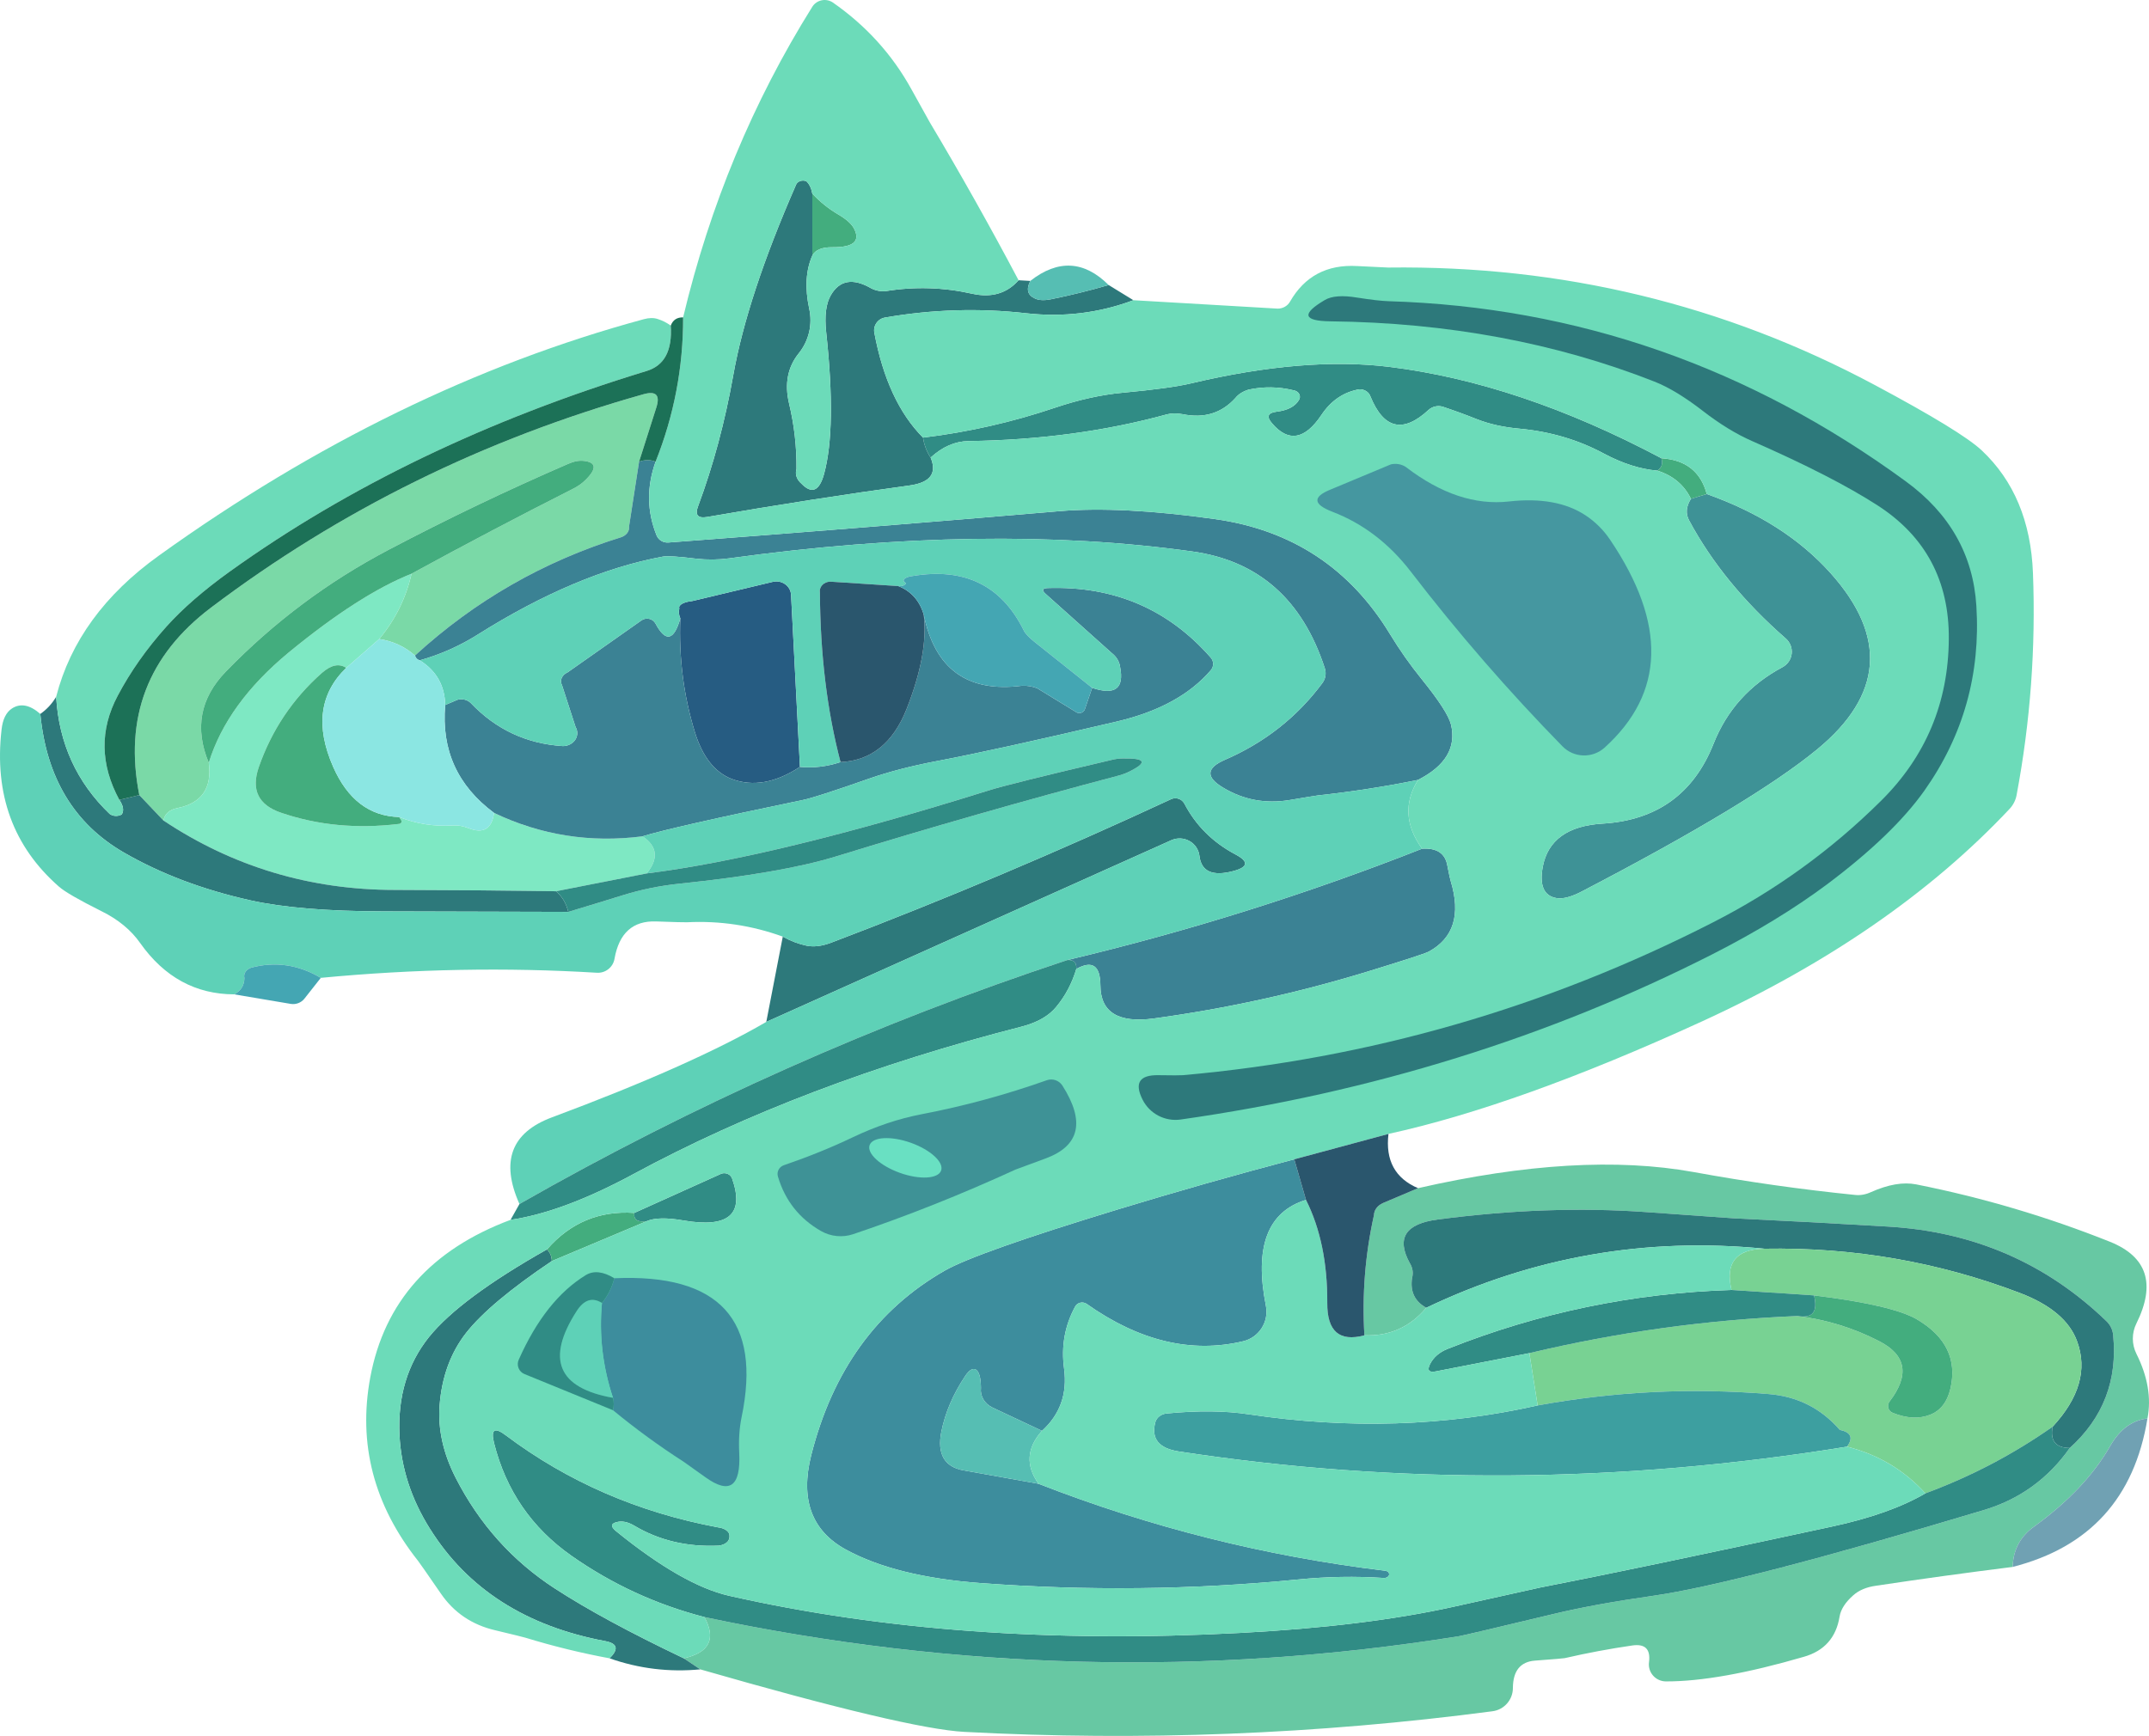 <?xml version="1.0" encoding="UTF-8" standalone="no"?><!-- Generator: Gravit.io --><svg xmlns="http://www.w3.org/2000/svg" xmlns:xlink="http://www.w3.org/1999/xlink" style="isolation:isolate" viewBox="809.76 402.408 130.246 105.234" width="130.246pt" height="105.234pt"><defs><clipPath id="_clipPath_ohXDwEbIEyCgPjs7qBWCgEmBgpUM9he7"><rect x="809.76" y="402.408" width="130.246" height="105.234"/></clipPath></defs><g clip-path="url(#_clipPath_ohXDwEbIEyCgPjs7qBWCgEmBgpUM9he7)"><g><path d=" M 848.493 430.397 L 847.883 434.337 C 847.918 434.61 847.725 434.867 847.403 434.977 Q 840.333 437.177 834.913 442.147 Q 833.973 441.327 832.743 441.147 Q 834.203 439.397 834.703 437.187 Q 839.533 434.547 844.453 432.057 Q 844.953 431.807 845.253 431.497 Q 846.283 430.477 845.143 430.347 Q 844.713 430.297 844.173 430.537 Q 838.653 432.927 833.333 435.727 Q 827.793 438.637 823.443 443.127 Q 821.113 445.537 822.413 448.647 Q 822.723 450.957 820.503 451.397 Q 819.793 451.537 819.663 452.147 L 818.203 450.607 Q 816.813 443.577 822.543 439.247 Q 834.263 430.387 848.763 426.307 Q 849.893 425.987 849.543 427.097 L 848.493 430.397 Z " fill="rgb(122,217,167)"/><path d=" M 834.703 437.187 Q 834.203 439.397 832.743 441.147 L 830.743 442.897 Q 830.103 442.467 829.263 443.207 Q 826.613 445.557 825.443 448.917 Q 824.733 450.977 826.793 451.677 Q 830.123 452.817 833.923 452.357 C 833.988 452.356 834.047 452.326 834.078 452.279 C 834.11 452.231 834.107 452.173 834.073 452.127 L 833.953 451.937 Q 835.523 452.557 837.203 452.447 Q 837.663 452.417 838.143 452.607 Q 839.503 453.147 839.703 451.687 Q 843.963 453.717 848.703 453.107 Q 850.053 454.017 848.953 455.357 L 843.453 456.437 Q 838.573 456.367 833.703 456.357 Q 825.993 456.357 819.663 452.147 Q 819.793 451.537 820.503 451.397 Q 822.723 450.957 822.413 448.647 Q 823.523 445.047 827.263 441.957 Q 831.533 438.447 834.703 437.187 Z " fill="rgb(126,232,195)"/><path d=" M 858.243 448.897 Q 856.023 450.357 854.103 449.627 Q 852.563 449.027 851.873 446.787 Q 850.853 443.467 850.993 439.897 Q 850.853 439.567 850.933 439.297 C 850.853 439.093 851.187 438.898 851.703 438.847 L 856.613 437.677 C 856.867 437.621 857.134 437.673 857.344 437.822 C 857.554 437.97 857.685 438.199 857.703 438.447 L 858.243 448.897 Z " fill="rgb(38,92,130)"/><path d=" M 849.493 430.397 Q 848.673 432.707 849.563 434.887 C 849.682 435.152 849.962 435.317 850.263 435.297 Q 862.113 434.407 873.953 433.397 Q 877.713 433.077 883.403 433.877 Q 890.363 434.857 894.003 440.847 Q 894.873 442.277 895.923 443.577 Q 897.503 445.527 897.703 446.337 Q 898.193 448.417 895.703 449.687 Q 892.693 450.297 889.633 450.627 Q 889.523 450.637 887.923 450.907 Q 885.733 451.267 883.893 450.157 Q 882.293 449.207 884.003 448.467 Q 887.623 446.897 889.913 443.807 C 890.101 443.551 890.153 443.219 890.053 442.917 Q 888.023 436.667 882.013 435.837 Q 869.553 434.107 853.943 436.257 Q 852.973 436.387 851.963 436.277 Q 850.323 436.077 849.953 436.147 Q 844.683 437.117 838.683 440.897 Q 837.053 441.917 835.203 442.437 Q 834.973 442.377 834.913 442.147 Q 840.333 437.177 847.403 434.977 C 847.725 434.867 847.918 434.61 847.883 434.337 L 848.493 430.397 Q 849.023 430.207 849.493 430.397 Z " fill="rgb(59,130,148)"/><path d=" M 848.703 453.107 Q 843.963 453.717 839.703 451.687 Q 836.383 449.227 836.743 445.147 L 837.493 444.827 C 837.781 444.75 838.095 444.829 838.293 445.027 Q 840.573 447.427 843.873 447.637 C 844.181 447.637 844.466 447.492 844.624 447.254 C 844.782 447.017 844.789 446.722 844.643 446.477 L 843.823 443.947 C 843.666 443.659 843.812 443.324 844.163 443.167 L 848.653 440.007 C 848.79 439.916 848.96 439.887 849.121 439.927 C 849.281 439.967 849.417 440.073 849.493 440.217 Q 850.413 441.927 850.993 439.897 Q 850.853 443.467 851.873 446.787 Q 852.563 449.027 854.103 449.627 Q 856.023 450.357 858.243 448.897 Q 859.463 449.017 860.703 448.607 Q 863.483 448.477 864.703 445.397 Q 866.043 442.007 865.743 439.647 Q 866.743 444.617 871.703 443.977 C 872.031 443.965 872.356 444.021 872.633 444.137 L 875.033 445.607 C 875.126 445.645 875.233 445.643 875.325 445.603 C 875.417 445.563 875.486 445.487 875.513 445.397 L 875.953 444.107 Q 878.043 444.807 877.643 442.817 C 877.6 442.506 877.424 442.217 877.143 441.997 L 873.143 438.417 Q 872.763 438.077 873.253 438.057 Q 879.263 437.857 883.133 442.267 C 883.334 442.484 883.338 442.815 883.143 443.037 Q 881.243 445.257 877.453 446.147 Q 870.083 447.877 866.533 448.547 Q 864.223 448.987 862.473 449.597 Q 859.193 450.747 858.453 450.897 Q 850.463 452.557 848.703 453.107 Z " fill="rgb(59,130,148)"/><path d=" M 895.953 453.857 Q 897.273 453.777 897.473 454.847 Q 897.643 455.717 897.683 455.817 Q 898.613 458.867 896.353 460.097 Q 896.033 460.267 892.673 461.297 Q 886.303 463.247 879.703 464.147 Q 876.463 464.587 876.453 462.147 Q 876.443 460.337 874.993 461.147 Q 875.033 460.567 874.453 460.607 Q 885.443 457.997 895.953 453.857 Z " fill="rgb(59,130,148)"/><path d=" M 913.203 432.357 Q 917.893 434.017 920.703 437.147 Q 925.873 442.917 919.893 447.837 Q 915.983 451.057 905.633 456.447 Q 904.663 456.957 904.073 456.847 Q 902.953 456.637 903.263 454.957 Q 903.723 452.527 906.893 452.337 Q 911.813 452.037 913.613 447.497 Q 914.823 444.437 917.803 442.847 C 918.108 442.681 918.312 442.377 918.35 442.032 C 918.388 441.687 918.254 441.345 917.993 441.117 Q 914.193 437.797 912.133 433.957 Q 911.803 433.347 912.243 432.647 L 913.203 432.357 Z " fill="rgb(62,146,150)"/><path d=" M 939.913 488.397 Q 938.513 488.557 937.643 490.087 Q 936.143 492.707 933.023 494.967 Q 931.783 495.867 931.743 497.397 Q 927.593 497.917 923.463 498.537 Q 922.603 498.657 922.093 499.107 Q 921.363 499.747 921.253 500.407 Q 920.943 502.317 919.083 502.847 Q 913.933 504.347 910.723 504.337 C 910.424 504.335 910.141 504.205 909.946 503.981 C 909.75 503.757 909.662 503.46 909.703 503.167 Q 909.853 501.997 908.703 502.157 Q 906.633 502.457 904.593 502.927 Q 904.533 502.947 902.793 503.077 Q 901.463 503.177 901.453 504.737 C 901.453 505.452 900.922 506.057 900.213 506.147 Q 884.263 508.247 868.203 507.397 Q 864.703 507.207 852.203 503.607 L 851.203 502.937 Q 853.533 502.417 852.453 500.437 Q 875.253 505.267 898.183 501.597 Q 898.543 501.537 904.013 500.227 Q 906.443 499.647 909.953 499.147 Q 915.183 498.397 929.973 493.957 Q 933.233 492.987 935.203 490.187 Q 938.243 487.447 937.833 483.337 C 937.803 483.014 937.654 482.711 937.413 482.487 Q 931.953 477.227 924.213 476.767 Q 919.543 476.487 914.883 476.267 Q 914.813 476.267 909.543 475.887 Q 903.553 475.457 896.893 476.337 Q 893.963 476.717 895.203 478.977 C 895.377 479.253 895.427 479.572 895.343 479.877 Q 895.153 481.107 896.203 481.687 Q 894.723 483.447 892.453 483.357 Q 892.233 479.667 893.033 476.067 C 893.039 475.762 893.248 475.484 893.583 475.337 L 895.703 474.437 Q 905.473 472.207 912.393 473.457 Q 917.263 474.347 922.193 474.847 Q 922.673 474.897 923.153 474.677 Q 924.723 473.977 925.893 474.207 Q 931.933 475.407 937.643 477.687 Q 941.023 479.047 939.243 482.637 C 938.954 483.217 938.954 483.898 939.243 484.477 Q 940.273 486.537 939.913 488.397 Z " fill="rgb(103,200,163)"/><path d=" M 858.993 414.147 L 858.993 417.897 Q 858.403 419.237 858.803 421.117 C 859.018 422.073 858.783 423.074 858.163 423.837 Q 857.163 425.087 857.583 426.867 Q 858.053 428.817 858.033 430.837 C 857.935 431.154 858.047 431.485 858.333 431.727 Q 859.273 432.697 859.703 431.147 Q 860.463 428.377 859.833 422.547 Q 859.673 421.067 860.113 420.307 Q 860.903 418.937 862.543 419.877 C 862.811 420.023 863.128 420.086 863.443 420.057 Q 866.063 419.627 868.693 420.217 Q 870.433 420.597 871.493 419.397 L 872.203 419.437 Q 871.813 420.207 872.493 420.507 Q 872.843 420.667 873.423 420.557 Q 875.203 420.197 876.953 419.687 L 878.453 420.607 Q 875.323 421.777 871.953 421.397 Q 867.683 420.917 863.403 421.657 C 863.19 421.693 863.002 421.812 862.88 421.987 C 862.757 422.162 862.711 422.379 862.753 422.587 Q 863.533 426.757 865.703 428.937 Q 865.803 429.597 866.163 430.147 Q 866.763 431.577 864.893 431.837 Q 859.033 432.637 852.623 433.747 Q 851.763 433.897 852.073 433.087 Q 853.453 429.377 854.203 425.147 Q 855.053 420.357 858.003 413.617 C 858.04 413.513 858.133 413.428 858.255 413.385 C 858.377 413.342 858.516 413.347 858.633 413.397 Q 858.903 413.657 858.993 414.147 Z " fill="rgb(45,121,123)"/><path d=" M 813.163 444.647 Q 813.413 448.877 816.403 451.747 C 816.601 451.901 816.926 451.914 817.143 451.777 Q 817.353 451.427 816.993 450.897 L 818.203 450.607 L 819.663 452.147 Q 825.993 456.357 833.703 456.357 Q 838.573 456.367 843.453 456.437 Q 844.013 456.897 844.203 457.687 Q 838.613 457.667 833.033 457.657 Q 827.883 457.647 824.933 456.987 Q 820.623 456.027 817.263 454.087 Q 812.753 451.477 812.203 445.687 Q 812.793 445.277 813.163 444.647 Z " fill="rgb(45,121,123)"/><path d=" M 856.203 464.357 L 857.203 459.187 Q 857.893 459.577 858.643 459.737 Q 859.293 459.867 860.103 459.567 Q 870.473 455.627 880.733 450.857 C 881.032 450.717 881.388 450.836 881.543 451.127 Q 882.583 453.117 884.643 454.207 Q 885.853 454.847 884.533 455.207 Q 882.613 455.727 882.453 454.277 C 882.405 453.904 882.181 453.575 881.848 453.39 C 881.515 453.204 881.113 453.185 880.763 453.337 L 856.203 464.357 Z " fill="rgb(45,121,123)"/><path d=" M 935.203 490.187 Q 933.923 490.177 934.163 488.897 Q 936.583 486.287 935.653 483.737 Q 934.983 481.857 932.173 480.787 Q 924.763 477.967 916.703 478.107 Q 905.913 477.047 896.203 481.687 Q 895.153 481.107 895.343 479.877 C 895.427 479.572 895.377 479.253 895.203 478.977 Q 893.963 476.717 896.893 476.337 Q 903.553 475.457 909.543 475.887 Q 914.813 476.267 914.883 476.267 Q 919.543 476.487 924.213 476.767 Q 931.953 477.227 937.413 482.487 C 937.654 482.711 937.803 483.014 937.833 483.337 Q 938.243 487.447 935.203 490.187 Z " fill="rgb(45,121,123)"/><path d=" M 842.913 478.147 Q 843.203 478.447 843.203 478.857 Q 839.453 481.377 838.013 483.207 Q 836.603 485.007 836.403 487.607 Q 836.243 489.767 837.373 491.987 Q 839.523 496.197 843.393 498.707 Q 846.313 500.607 851.203 502.937 L 852.203 503.607 Q 849.373 503.877 846.703 502.937 Q 847.553 502.107 846.453 501.897 Q 839.233 500.547 835.813 495.077 Q 834.123 492.387 833.973 489.417 Q 833.803 485.907 835.763 483.457 Q 837.653 481.117 842.913 478.147 Z " fill="rgb(45,121,123)"/><path d=" M 916.703 478.107 Q 924.763 477.967 932.173 480.787 Q 934.983 481.857 935.653 483.737 Q 936.583 486.287 934.163 488.897 Q 930.573 491.417 926.453 492.937 Q 924.523 490.817 921.703 490.107 Q 922.293 489.307 921.263 489.087 Q 919.563 487.127 916.953 486.917 Q 909.913 486.337 902.953 487.607 L 902.453 484.437 Q 910.473 482.527 918.703 482.187 Q 921.313 482.507 923.643 483.707 Q 926.123 484.967 924.283 487.367 C 924.198 487.479 924.17 487.624 924.207 487.759 C 924.244 487.895 924.343 488.005 924.473 488.057 Q 925.753 488.567 926.753 488.167 Q 927.693 487.787 927.973 486.577 Q 928.573 483.947 925.953 482.397 Q 924.483 481.527 919.703 480.937 L 914.703 480.607 Q 914.113 478.147 916.703 478.107 Z " fill="rgb(120,210,147)"/><path d=" M 888.203 472.687 L 888.913 475.147 Q 885.423 476.217 886.483 481.567 C 886.676 482.539 886.066 483.489 885.103 483.717 Q 880.403 484.837 875.613 481.447 C 875.507 481.378 875.374 481.352 875.248 481.377 C 875.121 481.401 875.01 481.474 874.943 481.577 Q 873.973 483.327 874.253 485.387 Q 874.553 487.657 872.913 489.147 L 869.913 487.737 C 869.429 487.505 869.153 487.035 869.213 486.547 Q 869.203 485.637 868.923 485.447 Q 868.643 485.257 868.263 485.817 Q 867.163 487.457 866.813 489.197 Q 866.413 491.237 868.173 491.547 L 872.703 492.357 Q 882.853 496.317 893.703 497.627 Q 893.943 497.657 893.953 497.847 C 893.949 497.909 893.914 497.968 893.853 498.009 C 893.793 498.05 893.714 498.071 893.633 498.067 Q 891.053 497.897 888.453 498.157 Q 878.843 499.097 869.203 498.377 Q 864.043 497.997 861.013 496.337 Q 857.923 494.637 858.923 490.637 Q 860.863 482.947 867.033 479.427 Q 868.973 478.327 877.503 475.727 Q 882.823 474.107 888.203 472.687 Z " fill="rgb(61,141,157)"/><path d=" M 858.993 414.147 Q 859.693 414.897 860.563 415.407 Q 861.283 415.827 861.513 416.247 Q 862.133 417.417 860.203 417.397 Q 859.263 417.387 858.993 417.897 L 858.993 414.147 Z " fill="rgb(67,173,126)"/><path d=" M 834.703 437.187 Q 831.533 438.447 827.263 441.957 Q 823.523 445.047 822.413 448.647 Q 821.113 445.537 823.443 443.127 Q 827.793 438.637 833.333 435.727 Q 838.653 432.927 844.173 430.537 Q 844.713 430.297 845.143 430.347 Q 846.283 430.477 845.253 431.497 Q 844.953 431.807 844.453 432.057 Q 839.533 434.547 834.703 437.187 Z " fill="rgb(67,173,126)"/><path d=" M 910.453 430.187 Q 912.663 430.327 913.203 432.357 L 912.243 432.647 Q 911.633 431.387 910.203 430.937 Q 910.603 430.687 910.453 430.187 Z " fill="rgb(67,173,126)"/><path d=" M 830.743 442.897 Q 828.333 445.217 829.953 448.897 Q 831.263 451.867 833.953 451.937 L 834.073 452.127 C 834.107 452.173 834.11 452.231 834.078 452.279 C 834.047 452.326 833.988 452.356 833.923 452.357 Q 830.123 452.817 826.793 451.677 Q 824.733 450.977 825.443 448.917 Q 826.613 445.557 829.263 443.207 Q 830.103 442.467 830.743 442.897 Z " fill="rgb(67,173,126)"/><path d=" M 848.203 475.937 Q 848.133 476.557 848.953 476.437 L 843.203 478.857 Q 843.203 478.447 842.913 478.147 Q 845.033 475.717 848.203 475.937 Z " fill="rgb(67,173,126)"/><path d=" M 919.703 480.937 Q 924.483 481.527 925.953 482.397 Q 928.573 483.947 927.973 486.577 Q 927.693 487.787 926.753 488.167 Q 925.753 488.567 924.473 488.057 C 924.343 488.005 924.244 487.895 924.207 487.759 C 924.17 487.624 924.198 487.479 924.283 487.367 Q 926.123 484.967 923.643 483.707 Q 921.313 482.507 918.703 482.187 Q 920.073 482.427 919.703 480.937 Z " fill="rgb(67,173,126)"/><path d=" M 895.703 449.687 Q 894.423 451.757 895.953 453.857 Q 885.443 457.997 874.453 460.607 Q 857.113 466.337 841.243 475.397 Q 839.513 471.527 843.203 470.147 Q 851.703 466.977 856.203 464.357 L 880.763 453.337 C 881.113 453.185 881.515 453.204 881.848 453.39 C 882.181 453.575 882.405 453.904 882.453 454.277 Q 882.613 455.727 884.533 455.207 Q 885.853 454.847 884.643 454.207 Q 882.583 453.117 881.543 451.127 C 881.388 450.836 881.032 450.717 880.733 450.857 Q 870.473 455.627 860.103 459.567 Q 859.293 459.867 858.643 459.737 Q 857.893 459.577 857.203 459.187 Q 854.383 458.167 851.393 458.317 Q 851.203 458.327 849.533 458.267 Q 847.413 458.187 847.003 460.537 C 846.912 461.049 846.451 461.411 845.933 461.377 Q 837.693 460.877 829.203 461.687 Q 827.173 460.487 824.993 461.067 C 824.682 461.165 824.505 461.431 824.573 461.697 Q 824.563 462.367 823.953 462.687 Q 820.453 462.677 818.263 459.587 Q 817.433 458.397 815.913 457.647 Q 813.853 456.617 813.333 456.157 Q 809.183 452.517 809.853 446.647 Q 809.953 445.707 810.483 445.357 Q 811.253 444.857 812.203 445.687 Q 812.753 451.477 817.263 454.087 Q 820.623 456.027 824.933 456.987 Q 827.883 457.647 833.033 457.657 Q 838.613 457.667 844.203 457.687 Q 845.873 457.187 847.543 456.667 Q 849.153 456.167 850.943 455.977 Q 857.113 455.337 860.393 454.337 Q 868.933 451.707 877.583 449.417 Q 877.913 449.327 878.173 449.197 Q 879.913 448.347 877.803 448.387 Q 877.473 448.387 877.123 448.477 Q 870.893 449.937 869.643 450.337 Q 856.713 454.387 848.953 455.357 Q 850.053 454.017 848.703 453.107 Q 850.463 452.557 858.453 450.897 Q 859.193 450.747 862.473 449.597 Q 864.223 448.987 866.533 448.547 Q 870.083 447.877 877.453 446.147 Q 881.243 445.257 883.143 443.037 C 883.338 442.815 883.334 442.484 883.133 442.267 Q 879.263 437.857 873.253 438.057 Q 872.763 438.077 873.143 438.417 L 877.143 441.997 C 877.424 442.217 877.6 442.506 877.643 442.817 Q 878.043 444.807 875.953 444.107 L 872.453 441.317 Q 871.943 440.907 871.813 440.637 Q 869.793 436.537 865.073 437.327 C 864.838 437.354 864.649 437.422 864.568 437.508 C 864.488 437.594 864.527 437.688 864.673 437.757 Q 864.573 437.967 864.203 437.937 L 860.063 437.667 C 859.879 437.676 859.708 437.754 859.591 437.879 C 859.475 438.005 859.425 438.168 859.453 438.327 Q 859.483 443.957 860.703 448.607 Q 859.463 449.017 858.243 448.897 L 857.703 438.447 C 857.685 438.199 857.554 437.97 857.344 437.822 C 857.134 437.673 856.867 437.621 856.613 437.677 L 851.703 438.847 C 851.187 438.898 850.853 439.093 850.933 439.297 Q 850.853 439.567 850.993 439.897 Q 850.413 441.927 849.493 440.217 C 849.417 440.073 849.281 439.967 849.121 439.927 C 848.96 439.887 848.79 439.916 848.653 440.007 L 844.163 443.167 C 843.812 443.324 843.666 443.659 843.823 443.947 L 844.643 446.477 C 844.789 446.722 844.782 447.017 844.624 447.254 C 844.466 447.492 844.181 447.637 843.873 447.637 Q 840.573 447.427 838.293 445.027 C 838.095 444.829 837.781 444.75 837.493 444.827 L 836.743 445.147 Q 836.703 443.377 835.203 442.437 Q 837.053 441.917 838.683 440.897 Q 844.683 437.117 849.953 436.147 Q 850.323 436.077 851.963 436.277 Q 852.973 436.387 853.943 436.257 Q 869.553 434.107 882.013 435.837 Q 888.023 436.667 890.053 442.917 C 890.153 443.219 890.101 443.551 889.913 443.807 Q 887.623 446.897 884.003 448.467 Q 882.293 449.207 883.893 450.157 Q 885.733 451.267 887.923 450.907 Q 889.523 450.637 889.633 450.627 Q 892.693 450.297 895.703 449.687 Z " fill="rgb(94,209,183)"/><path d=" M 876.953 419.687 Q 875.203 420.197 873.423 420.557 Q 872.843 420.667 872.493 420.507 Q 871.813 420.207 872.203 419.437 Q 874.723 417.467 876.953 419.687 Z " fill="rgb(86,190,179)"/><path d=" M 872.913 489.147 Q 871.523 490.707 872.703 492.357 L 868.173 491.547 Q 866.413 491.237 866.813 489.197 Q 867.163 487.457 868.263 485.817 Q 868.643 485.257 868.923 485.447 Q 869.203 485.637 869.213 486.547 C 869.153 487.035 869.429 487.505 869.913 487.737 L 872.913 489.147 Z " fill="rgb(86,190,179)"/><path d=" M 921.703 490.107 Q 901.153 493.447 881.203 490.397 Q 879.383 490.117 879.783 488.617 C 879.864 488.338 880.13 488.132 880.453 488.097 Q 883.283 487.817 885.453 488.147 Q 894.543 489.507 902.953 487.607 Q 909.913 486.337 916.953 486.917 Q 919.563 487.127 921.263 489.087 Q 922.293 489.307 921.703 490.107 Z " fill="rgb(61,159,160)"/><path d=" M 910.453 430.187 Q 910.603 430.687 910.203 430.937 Q 908.653 430.807 906.953 429.897 Q 904.643 428.657 901.873 428.397 Q 900.403 428.267 899.263 427.817 Q 898.233 427.407 897.183 427.057 C 896.885 426.978 896.564 427.055 896.343 427.257 Q 894.023 429.407 892.813 426.427 C 892.723 426.17 892.448 425.997 892.143 426.007 Q 890.723 426.257 889.853 427.557 Q 888.343 429.817 886.853 428.067 Q 886.333 427.467 887.123 427.367 Q 888.123 427.247 888.473 426.677 C 888.556 426.563 888.567 426.42 888.503 426.297 C 888.438 426.174 888.306 426.088 888.153 426.067 Q 886.803 425.737 885.433 426.027 C 885.088 426.136 884.81 426.312 884.643 426.527 Q 883.393 427.917 881.443 427.517 Q 880.903 427.417 880.483 427.527 Q 874.913 429.057 868.453 429.147 Q 867.233 429.167 866.163 430.147 Q 865.803 429.597 865.703 428.937 Q 869.823 428.437 873.723 427.117 Q 875.863 426.397 877.793 426.217 Q 880.693 425.947 881.953 425.647 Q 888.823 424.017 893.953 424.647 Q 901.843 425.617 910.453 430.187 Z " fill="rgb(48,140,133)"/><path d=" M 844.203 457.687 Q 844.013 456.897 843.453 456.437 L 848.953 455.357 Q 856.713 454.387 869.643 450.337 Q 870.893 449.937 877.123 448.477 Q 877.473 448.387 877.803 448.387 Q 879.913 448.347 878.173 449.197 Q 877.913 449.327 877.583 449.417 Q 868.933 451.707 860.393 454.337 Q 857.113 455.337 850.943 455.977 Q 849.153 456.167 847.543 456.667 Q 845.873 457.187 844.203 457.687 Z " fill="rgb(48,140,133)"/><path d=" M 874.453 460.607 Q 875.033 460.567 874.993 461.147 Q 874.603 462.447 873.783 463.437 Q 873.103 464.277 871.663 464.647 Q 858.363 468.057 848.143 473.587 Q 843.893 475.887 840.703 476.357 L 841.243 475.397 Q 857.113 466.337 874.453 460.607 Z " fill="rgb(48,140,133)"/><path d=" M 848.953 476.437 Q 848.133 476.557 848.203 475.937 L 853.483 473.557 C 853.611 473.513 853.753 473.52 853.876 473.577 C 853.998 473.633 854.091 473.735 854.133 473.857 Q 855.273 477.097 851.203 476.397 Q 849.663 476.127 848.953 476.437 Z " fill="rgb(48,140,133)"/><path d=" M 914.703 480.607 L 919.703 480.937 Q 920.073 482.427 918.703 482.187 Q 910.473 482.527 902.453 484.437 L 896.763 485.547 Q 896.163 485.657 896.423 485.117 Q 896.743 484.477 897.503 484.177 Q 905.773 480.887 914.703 480.607 Z " fill="rgb(48,140,133)"/><path d=" M 934.163 488.897 Q 933.923 490.177 935.203 490.187 Q 933.233 492.987 929.973 493.957 Q 915.183 498.397 909.953 499.147 Q 906.443 499.647 904.013 500.227 Q 898.543 501.537 898.183 501.597 Q 875.253 505.267 852.453 500.437 Q 848.083 499.307 844.403 496.727 Q 840.783 494.187 839.703 489.887 Q 839.393 488.647 840.413 489.417 Q 846.043 493.647 853.273 494.997 C 853.695 495.043 853.995 495.27 853.973 495.527 Q 853.983 495.697 853.873 495.847 C 853.756 495.987 853.55 496.083 853.313 496.107 Q 850.453 496.237 848.203 494.897 Q 847.623 494.557 847.153 494.677 Q 846.593 494.807 847.083 495.217 Q 851.133 498.507 853.953 499.147 Q 867.913 502.307 884.953 501.397 Q 892.503 500.997 897.833 499.817 Q 902.983 498.667 903.103 498.647 Q 908.873 497.527 920.763 494.957 Q 924.303 494.197 926.453 492.937 Q 930.573 491.417 934.163 488.897 Z " fill="rgb(48,140,133)"/><path d=" M 871.493 419.397 Q 870.433 420.597 868.693 420.217 Q 866.063 419.627 863.443 420.057 C 863.128 420.086 862.811 420.023 862.543 419.877 Q 860.903 418.937 860.113 420.307 Q 859.673 421.067 859.833 422.547 Q 860.463 428.377 859.703 431.147 Q 859.273 432.697 858.333 431.727 C 858.047 431.485 857.935 431.154 858.033 430.837 Q 858.053 428.817 857.583 426.867 Q 857.163 425.087 858.163 423.837 C 858.783 423.074 859.018 422.073 858.803 421.117 Q 858.403 419.237 858.993 417.897 Q 859.263 417.387 860.203 417.397 Q 862.133 417.417 861.513 416.247 Q 861.283 415.827 860.563 415.407 Q 859.693 414.897 858.993 414.147 Q 858.903 413.657 858.633 413.397 C 858.516 413.347 858.377 413.342 858.255 413.385 C 858.133 413.428 858.04 413.513 858.003 413.617 Q 855.053 420.357 854.203 425.147 Q 853.453 429.377 852.073 433.087 Q 851.763 433.897 852.623 433.747 Q 859.033 432.637 864.893 431.837 Q 866.763 431.577 866.163 430.147 Q 867.233 429.167 868.453 429.147 Q 874.913 429.057 880.483 427.527 Q 880.903 427.417 881.443 427.517 Q 883.393 427.917 884.643 426.527 C 884.81 426.312 885.088 426.136 885.433 426.027 Q 886.803 425.737 888.153 426.067 C 888.306 426.088 888.438 426.174 888.503 426.297 C 888.567 426.42 888.556 426.563 888.473 426.677 Q 888.123 427.247 887.123 427.367 Q 886.333 427.467 886.853 428.067 Q 888.343 429.817 889.853 427.557 Q 890.723 426.257 892.143 426.007 C 892.448 425.997 892.723 426.17 892.813 426.427 Q 894.023 429.407 896.343 427.257 C 896.564 427.055 896.885 426.978 897.183 427.057 Q 898.233 427.407 899.263 427.817 Q 900.403 428.267 901.873 428.397 Q 904.643 428.657 906.953 429.897 Q 908.653 430.807 910.203 430.937 Q 911.633 431.387 912.243 432.647 Q 911.803 433.347 912.133 433.957 Q 914.193 437.797 917.993 441.117 C 918.254 441.345 918.388 441.687 918.35 442.032 C 918.312 442.377 918.108 442.681 917.803 442.847 Q 914.823 444.437 913.613 447.497 Q 911.813 452.037 906.893 452.337 Q 903.723 452.527 903.263 454.957 Q 902.953 456.637 904.073 456.847 Q 904.663 456.957 905.633 456.447 Q 915.983 451.057 919.893 447.837 Q 925.873 442.917 920.703 437.147 Q 917.893 434.017 913.203 432.357 Q 912.663 430.327 910.453 430.187 Q 901.843 425.617 893.953 424.647 Q 888.823 424.017 881.953 425.647 Q 880.693 425.947 877.793 426.217 Q 875.863 426.397 873.723 427.117 Q 869.823 428.437 865.703 428.937 Q 863.533 426.757 862.753 422.587 C 862.711 422.379 862.757 422.162 862.88 421.987 C 863.002 421.812 863.19 421.693 863.403 421.657 Q 867.683 420.917 871.953 421.397 Q 875.323 421.777 878.453 420.607 L 887.193 421.117 C 887.506 421.12 887.795 420.958 887.943 420.697 Q 889.273 418.377 892.023 418.537 Q 893.773 418.627 893.893 418.627 Q 909.703 418.427 923.403 425.757 Q 928.623 428.547 929.863 429.707 Q 932.793 432.457 932.973 437.147 Q 933.233 443.937 931.983 450.597 C 931.926 450.916 931.776 451.211 931.553 451.447 Q 924.393 459.067 912.893 464.337 Q 901.773 469.427 893.913 471.147 L 888.203 472.687 Q 882.823 474.107 877.503 475.727 Q 868.973 478.327 867.033 479.427 Q 860.863 482.947 858.923 490.637 Q 857.923 494.637 861.013 496.337 Q 864.043 497.997 869.203 498.377 Q 878.843 499.097 888.453 498.157 Q 891.053 497.897 893.633 498.067 C 893.714 498.071 893.793 498.05 893.853 498.009 C 893.914 497.968 893.949 497.909 893.953 497.847 Q 893.943 497.657 893.703 497.627 Q 882.853 496.317 872.703 492.357 Q 871.523 490.707 872.913 489.147 Q 874.553 487.657 874.253 485.387 Q 873.973 483.327 874.943 481.577 C 875.01 481.474 875.121 481.401 875.248 481.377 C 875.374 481.352 875.507 481.378 875.613 481.447 Q 880.403 484.837 885.103 483.717 C 886.066 483.489 886.676 482.539 886.483 481.567 Q 885.423 476.217 888.913 475.147 Q 890.223 477.757 890.203 481.397 Q 890.183 483.967 892.453 483.357 Q 894.723 483.447 896.203 481.687 Q 905.913 477.047 916.703 478.107 Q 914.113 478.147 914.703 480.607 Q 905.773 480.887 897.503 484.177 Q 896.743 484.477 896.423 485.117 Q 896.163 485.657 896.763 485.547 L 902.453 484.437 L 902.953 487.607 Q 894.543 489.507 885.453 488.147 Q 883.283 487.817 880.453 488.097 C 880.13 488.132 879.864 488.338 879.783 488.617 Q 879.383 490.117 881.203 490.397 Q 901.153 493.447 921.703 490.107 Q 924.523 490.817 926.453 492.937 Q 924.303 494.197 920.763 494.957 Q 908.873 497.527 903.103 498.647 Q 902.983 498.667 897.833 499.817 Q 892.503 500.997 884.953 501.397 Q 867.913 502.307 853.953 499.147 Q 851.133 498.507 847.083 495.217 Q 846.593 494.807 847.153 494.677 Q 847.623 494.557 848.203 494.897 Q 850.453 496.237 853.313 496.107 C 853.55 496.083 853.756 495.987 853.873 495.847 Q 853.983 495.697 853.973 495.527 C 853.995 495.27 853.695 495.043 853.273 494.997 Q 846.043 493.647 840.413 489.417 Q 839.393 488.647 839.703 489.887 Q 840.783 494.187 844.403 496.727 Q 848.083 499.307 852.453 500.437 Q 853.533 502.417 851.203 502.937 Q 846.313 500.607 843.393 498.707 Q 839.523 496.197 837.373 491.987 Q 836.243 489.767 836.403 487.607 Q 836.603 485.007 838.013 483.207 Q 839.453 481.377 843.203 478.857 L 848.953 476.437 Q 849.663 476.127 851.203 476.397 Q 855.273 477.097 854.133 473.857 C 854.091 473.735 853.998 473.633 853.876 473.577 C 853.753 473.52 853.611 473.513 853.483 473.557 L 848.203 475.937 Q 845.033 475.717 842.913 478.147 Q 837.653 481.117 835.763 483.457 Q 833.803 485.907 833.973 489.417 Q 834.123 492.387 835.813 495.077 Q 839.233 500.547 846.453 501.897 Q 847.553 502.107 846.703 502.937 Q 844.113 502.457 841.603 501.687 Q 841.483 501.647 839.773 501.237 Q 837.673 500.747 836.483 499.017 Q 835.173 497.117 835.103 497.037 Q 831.073 491.957 832.203 485.897 Q 833.483 479.057 840.703 476.357 Q 843.893 475.887 848.143 473.587 Q 858.363 468.057 871.663 464.647 Q 873.103 464.277 873.783 463.437 Q 874.603 462.447 874.993 461.147 Q 876.443 460.337 876.453 462.147 Q 876.463 464.587 879.703 464.147 Q 886.303 463.247 892.673 461.297 Q 896.033 460.267 896.353 460.097 Q 898.613 458.867 897.683 455.817 Q 897.643 455.717 897.473 454.847 Q 897.273 453.777 895.953 453.857 Q 894.423 451.757 895.703 449.687 Q 898.193 448.417 897.703 446.337 Q 897.503 445.527 895.923 443.577 Q 894.873 442.277 894.003 440.847 Q 890.363 434.857 883.403 433.877 Q 877.713 433.077 873.953 433.397 Q 862.113 434.407 850.263 435.297 C 849.962 435.317 849.682 435.152 849.563 434.887 Q 848.673 432.707 849.493 430.397 Q 851.173 426.187 851.163 421.647 Q 853.593 411.457 858.993 402.817 C 859.119 402.617 859.323 402.476 859.557 402.427 C 859.791 402.378 860.035 402.425 860.233 402.557 Q 863.263 404.667 865.003 407.827 Q 866.063 409.747 866.103 409.807 Q 868.923 414.537 871.493 419.397 Z " fill="rgb(108,219,185)"/><path d=" M 850.413 422.147 Q 850.563 424.407 848.953 424.897 Q 834.483 429.307 823.683 437.057 Q 821.303 438.767 819.843 440.397 Q 818.043 442.407 816.893 444.587 Q 815.253 447.677 816.993 450.897 Q 817.353 451.427 817.143 451.777 C 816.926 451.914 816.601 451.901 816.403 451.747 Q 813.413 448.877 813.163 444.647 Q 814.453 439.627 819.393 436.087 Q 833.623 425.867 848.783 421.757 Q 849.263 421.627 849.623 421.747 Q 850.043 421.877 850.413 422.147 Z " fill="rgb(108,219,185)"/><path d=" M 864.203 437.937 Q 865.353 438.387 865.743 439.647 Q 866.043 442.007 864.703 445.397 Q 863.483 448.477 860.703 448.607 Q 859.483 443.957 859.453 438.327 C 859.425 438.168 859.475 438.005 859.591 437.879 C 859.708 437.754 859.879 437.676 860.063 437.667 L 864.203 437.937 Z " fill="rgb(42,86,109)"/><path d=" M 893.913 471.147 Q 893.623 473.547 895.703 474.437 L 893.583 475.337 C 893.248 475.484 893.039 475.762 893.033 476.067 Q 892.233 479.667 892.453 483.357 Q 890.183 483.967 890.203 481.397 Q 890.223 477.757 888.913 475.147 L 888.203 472.687 L 893.913 471.147 Z " fill="rgb(42,86,109)"/><path d=" M 875.953 444.107 L 875.513 445.397 C 875.486 445.487 875.417 445.563 875.325 445.603 C 875.233 445.643 875.126 445.645 875.033 445.607 L 872.633 444.137 C 872.356 444.021 872.031 443.965 871.703 443.977 Q 866.743 444.617 865.743 439.647 Q 865.353 438.387 864.203 437.937 Q 864.573 437.967 864.673 437.757 C 864.527 437.688 864.488 437.594 864.568 437.508 C 864.649 437.422 864.838 437.354 865.073 437.327 Q 869.793 436.537 871.813 440.637 Q 871.943 440.907 872.453 441.317 L 875.953 444.107 Z " fill="rgb(68,166,179)"/><path d=" M 829.203 461.687 L 828.203 462.957 C 828.009 463.195 827.7 463.313 827.393 463.267 L 823.953 462.687 Q 824.563 462.367 824.573 461.697 C 824.505 461.431 824.682 461.165 824.993 461.067 Q 827.173 460.487 829.203 461.687 Z " fill="rgb(68,166,179)"/><path d=" M 832.743 441.147 Q 833.973 441.327 834.913 442.147 Q 834.973 442.377 835.203 442.437 Q 836.703 443.377 836.743 445.147 Q 836.383 449.227 839.703 451.687 Q 839.503 453.147 838.143 452.607 Q 837.663 452.417 837.203 452.447 Q 835.523 452.557 833.953 451.937 Q 831.263 451.867 829.953 448.897 Q 828.333 445.217 830.743 442.897 L 832.743 441.147 Z " fill="rgb(139,230,226)"/><path d=" M 939.913 488.397 Q 938.733 495.617 931.743 497.397 Q 931.783 495.867 933.023 494.967 Q 936.143 492.707 937.643 490.087 Q 938.513 488.557 939.913 488.397 Z " fill="rgb(112,161,179)"/><path d=" M 851.163 421.647 Q 851.173 426.187 849.493 430.397 Q 849.023 430.207 848.493 430.397 L 849.543 427.097 Q 849.893 425.987 848.763 426.307 Q 834.263 430.387 822.543 439.247 Q 816.813 443.577 818.203 450.607 L 816.993 450.897 Q 815.253 447.677 816.893 444.587 Q 818.043 442.407 819.843 440.397 Q 821.303 438.767 823.683 437.057 Q 834.483 429.307 848.953 424.897 Q 850.563 424.407 850.413 422.147 Q 850.603 421.637 851.163 421.647 Z " fill="rgb(28,113,87)"/><path d=" M 894.963 430.717 Q 898.143 433.157 901.223 432.807 Q 904.093 432.487 905.853 433.647 Q 906.743 434.237 907.343 435.127 Q 912.503 442.767 907.003 447.737 C 906.27 448.39 905.152 448.355 904.463 447.657 Q 899.543 442.627 895.263 437.057 Q 893.293 434.497 890.503 433.427 Q 888.773 432.757 890.373 432.097 L 894.063 430.557 C 894.376 430.488 894.713 430.548 894.963 430.717 L 894.963 430.717 Z " fill="rgb(69,151,160)"/><path d=" M 859.523 477.037 Q 857.563 475.917 856.913 473.747 C 856.818 473.459 856.973 473.149 857.263 473.047 Q 859.483 472.287 861.413 471.367 Q 863.523 470.357 865.603 469.957 Q 869.473 469.217 873.223 467.887 C 873.567 467.776 873.945 467.907 874.143 468.207 Q 876.233 471.477 873.153 472.627 Q 871.383 473.277 871.313 473.307 Q 866.363 475.577 861.463 477.227 C 860.818 477.441 860.113 477.372 859.523 477.037 L 859.523 477.037 Z " fill="rgb(62,146,150)"/><path d=" M 910.023 425.537 Q 901.043 422.007 890.393 421.887 Q 887.913 421.857 890.053 420.597 Q 890.673 420.227 892.003 420.447 Q 893.273 420.647 893.913 420.667 Q 911.043 421.187 925.263 431.587 Q 929.253 434.497 929.543 439.137 Q 929.933 445.327 926.393 450.337 Q 924.493 453.017 920.493 456.017 Q 917.513 458.237 913.543 460.257 Q 898.683 467.807 881.303 470.277 C 880.361 470.404 879.441 469.922 879.013 469.077 Q 878.243 467.557 879.973 467.587 Q 881.233 467.607 881.453 467.587 Q 898.413 466.077 913.573 458.327 Q 919.243 455.437 923.763 450.957 Q 927.833 446.927 927.873 441.147 Q 927.913 435.867 923.573 433.057 Q 920.853 431.297 915.953 429.147 Q 914.513 428.517 912.963 427.317 Q 911.323 426.047 910.023 425.537 Z " fill="rgb(45,121,123)"/><path d=" M 846.913 487.897 Q 847.003 487.527 846.913 487.147 Q 845.973 484.307 846.243 481.397 Q 846.783 480.737 846.993 479.897 Q 856.553 479.467 854.703 488.337 Q 854.503 489.317 854.563 490.487 Q 854.713 493.537 852.523 491.967 Q 851.273 491.077 851.203 491.027 Q 848.963 489.587 846.913 487.897 Z " fill="rgb(61,141,157)"/><path d=" M 846.243 481.397 Q 845.973 484.307 846.913 487.147 Q 841.903 486.257 844.703 481.897 Q 845.373 480.847 846.243 481.397 Z " fill="rgb(94,209,183)"/><path d=" M 846.993 479.897 Q 846.783 480.737 846.243 481.397 Q 845.373 480.847 844.703 481.897 Q 841.903 486.257 846.913 487.147 Q 847.003 487.527 846.913 487.897 L 841.553 485.707 C 841.386 485.641 841.254 485.51 841.188 485.343 C 841.121 485.176 841.127 484.99 841.203 484.827 Q 842.813 481.207 845.263 479.707 Q 845.973 479.277 846.993 479.897 Z " fill="rgb(48,140,133)"/><path d=" M 862.466 471.826 C 862.646 471.321 863.762 471.258 864.958 471.683 C 866.154 472.109 866.979 472.864 866.799 473.369 C 866.62 473.873 865.503 473.937 864.307 473.511 C 863.112 473.085 862.286 472.33 862.466 471.826 Z " fill="rgb(105,224,194)"/></g></g></svg>